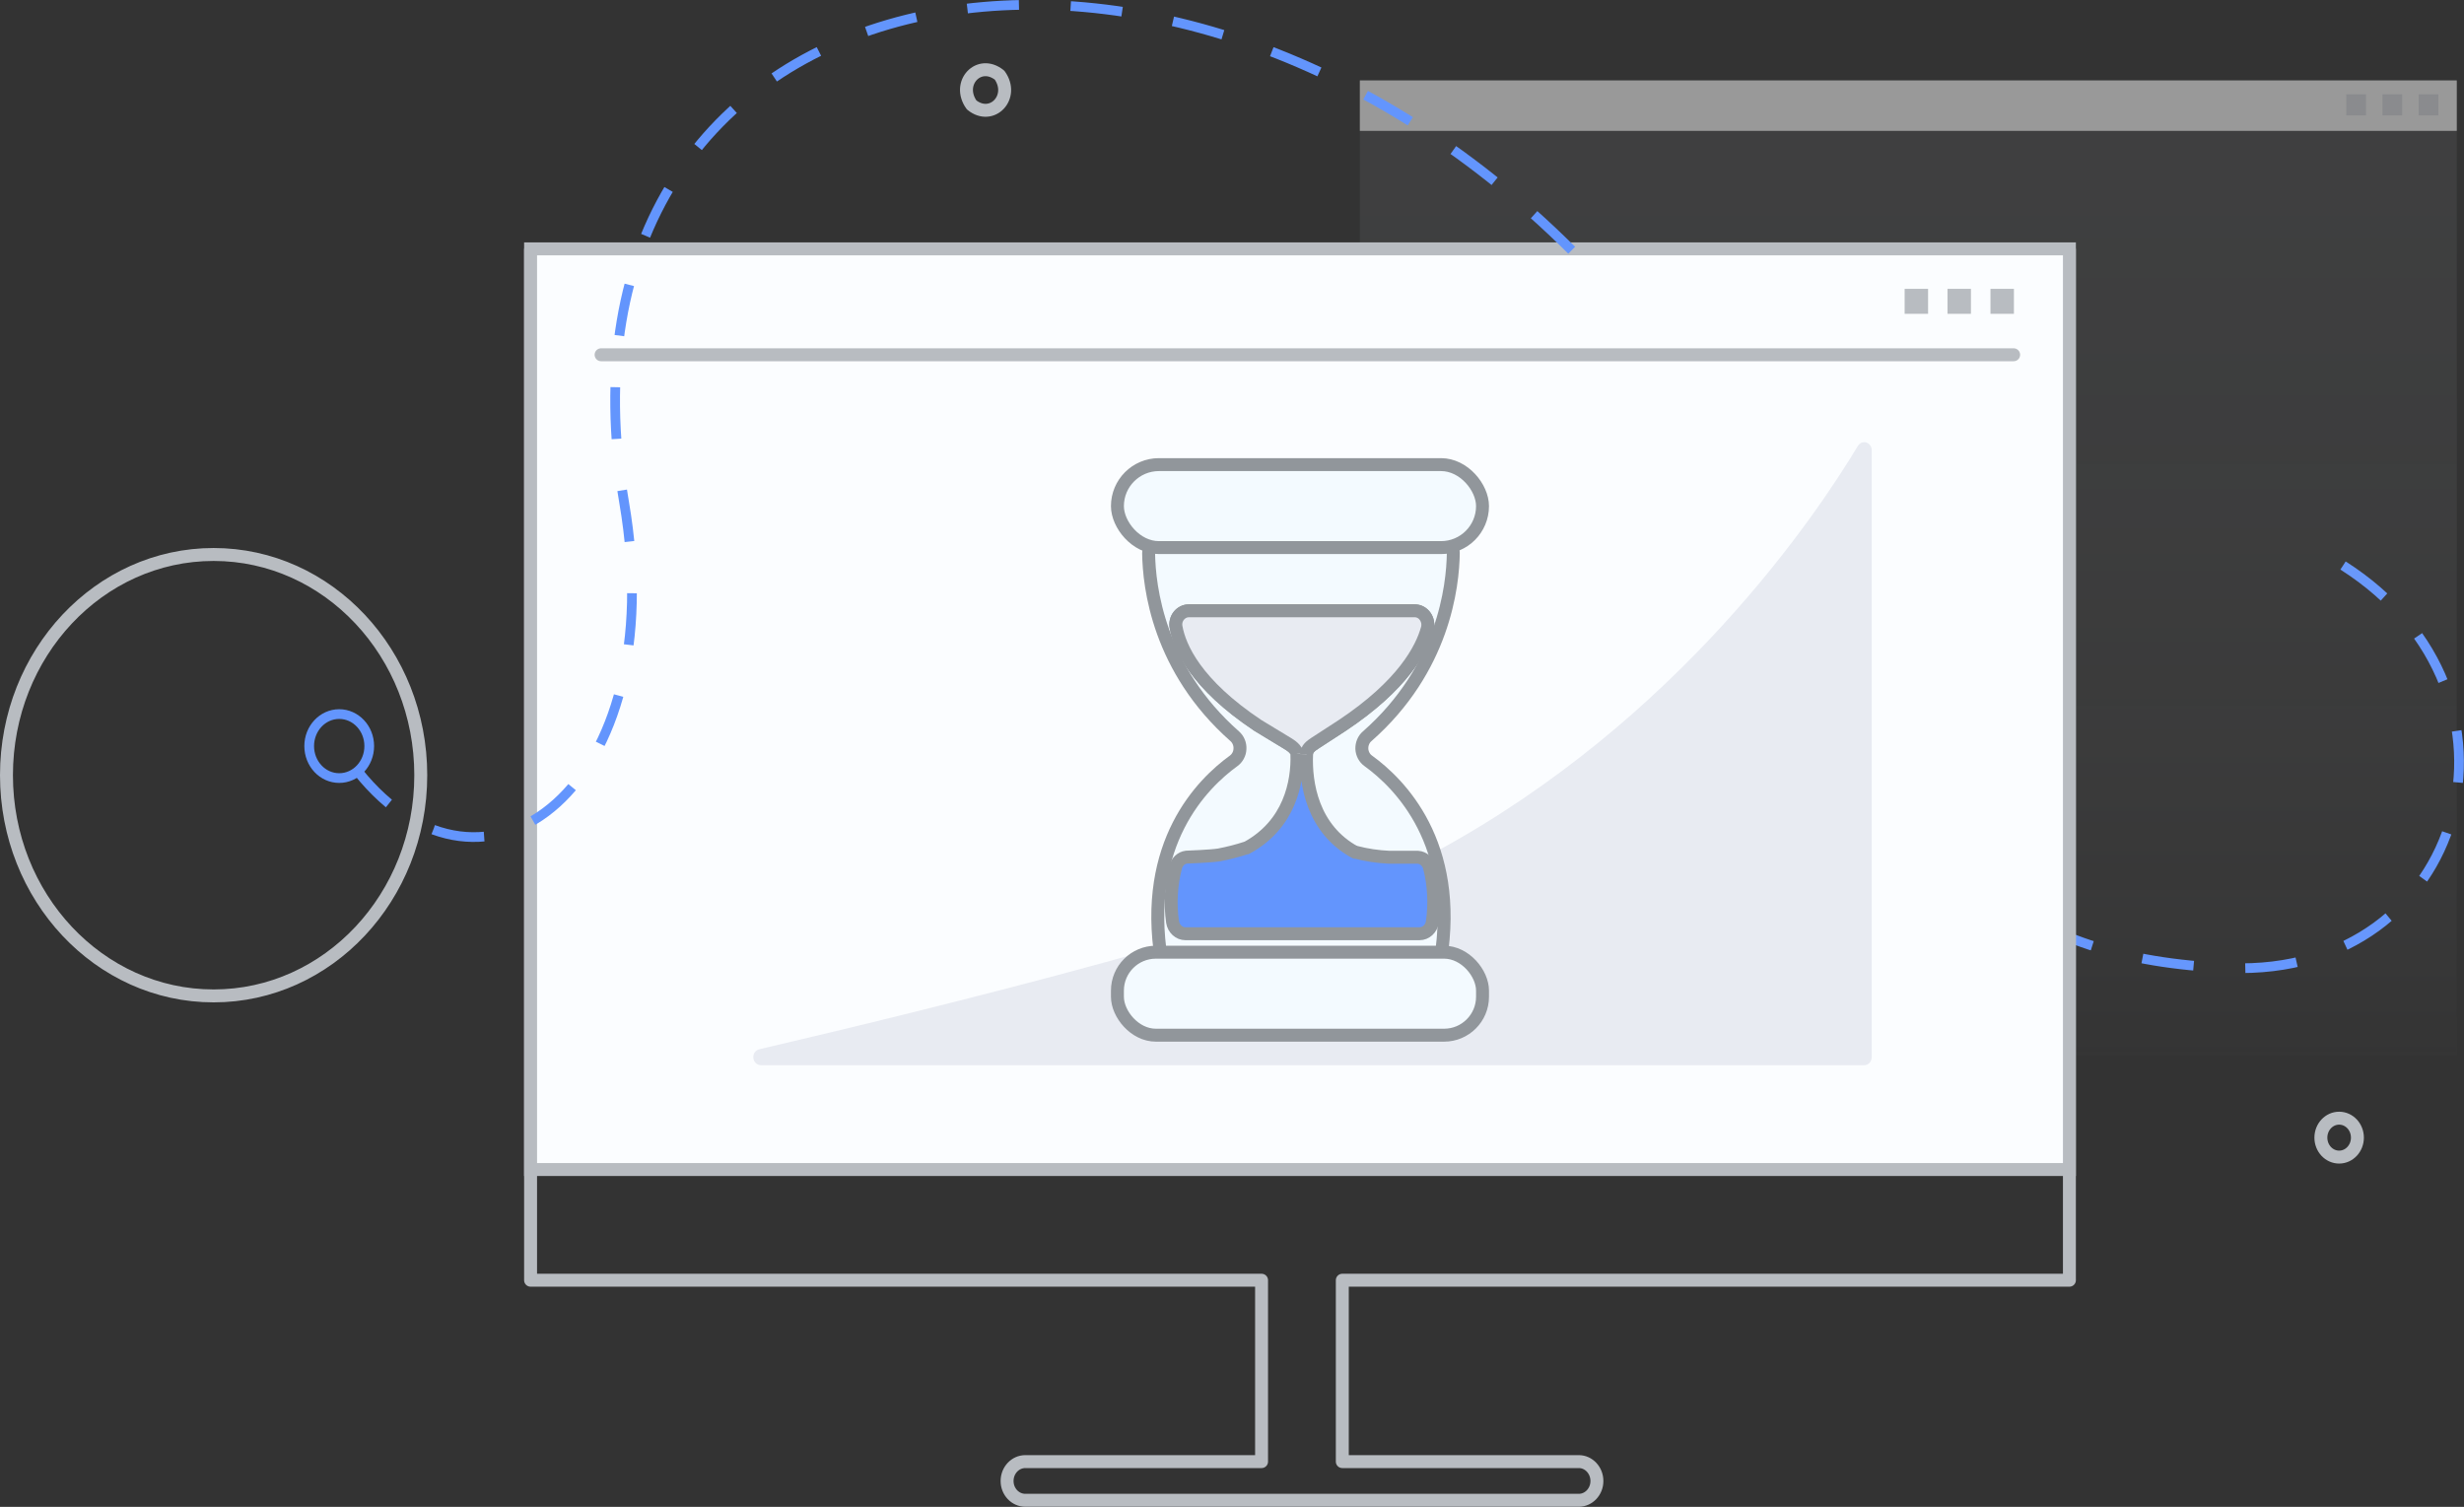 <svg width="190.449" height="116.468" viewBox="0 0 190.449 116.468" fill="none" xmlns="http://www.w3.org/2000/svg" xmlns:xlink="http://www.w3.org/1999/xlink">
	<rect x="0" y="0" width="190.449" height="116.468" fill="#333333" stroke="none"/>
	<desc>
			Created with Pixso.
	</desc>
	<defs>
		<linearGradient x1="147.499" y1="8.692" x2="147.499" y2="86.649" id="paint_linear_1349_28697_0" gradientUnits="userSpaceOnUse">
			<stop stop-color="#B8BDC6"/>
			<stop offset="0.11" stop-color="#BABFC8" stop-opacity="0.969"/>
			<stop offset="0.26" stop-color="#BFC4CC" stop-opacity="0.878"/>
			<stop offset="0.42" stop-color="#C8CCD3" stop-opacity="0.741"/>
			<stop offset="0.61" stop-color="#D4D7DE" stop-opacity="0.549"/>
			<stop offset="0.8" stop-color="#E3E5EB" stop-opacity="0.302"/>
			<stop offset="1" stop-color="#F5F6FA" stop-opacity="0"/>
		</linearGradient>
	</defs>
	<ellipse id="椭圆形" cx="16.511" cy="59.916" rx="16.011" ry="17.059" stroke="#B8BCC1" stroke-opacity="1" stroke-width="1" stroke-linejoin="round"/>
	<path id="路径" d="M181.1 43.71C196.75 53.67 190.69 75.48 172.38 74.82C138.29 73.58 147.98 42.28 123.23 23.13" stroke="#6395FD" stroke-opacity="1" stroke-width="0.75" stroke-dasharray="4 4"/>
	<g opacity="0.5">
		<g opacity="0.17">
			<rect id="矩形" x="105.107" y="6.216" width="84.783" height="75.319" fill="url(#paint_linear_1349_28697_0)" fill-opacity="1"/>
		</g>
		<rect id="矩形" x="105.107" y="6.216" width="84.783" height="3.899" fill="#FFFFFF" fill-opacity="1"/>
		<rect id="矩形" x="181.351" y="7.291" width="1.525" height="1.625" fill="#E1E4EA" fill-opacity="1"/>
		<rect id="矩形" x="184.147" y="7.291" width="1.525" height="1.625" fill="#E1E4EA" fill-opacity="1"/>
		<rect id="矩形" x="186.944" y="7.291" width="1.525" height="1.625" fill="#E1E4EA" fill-opacity="1"/>
	</g>
	<path id="路径" d="M159.95 19.3L41.01 19.3L41.01 98.95L97.51 98.95L97.51 112.97L79.25 112.97C78.47 112.97 77.84 113.64 77.84 114.47C77.84 115.29 78.47 115.96 79.25 115.96L122.03 115.96C122.8 115.96 123.43 115.29 123.43 114.47C123.43 113.64 122.8 112.97 122.03 112.97L103.75 112.97L103.75 98.95L159.95 98.95L159.95 19.3Z" stroke="#B8BCC1" stroke-opacity="1" stroke-width="1" stroke-linejoin="round"/>
	<rect id="矩形" x="41.01" y="19.235" width="118.941" height="71.16" fill="#FBFDFF" fill-opacity="1"/>
	<rect id="矩形" x="41.01" y="19.235" width="118.941" height="71.16" stroke="#B8BCC1" stroke-opacity="1" stroke-width="1"/>
	<path id="路径" d="M46.46 27.42L155.64 27.42" stroke="#B8BCC1" stroke-opacity="1" stroke-width="1" stroke-linejoin="round" stroke-linecap="round"/>
	<rect id="矩形" x="150.527" y="22.325" width="1.812" height="1.93" fill="#B8BCC1" fill-opacity="1"/>
	<rect id="矩形" x="147.215" y="22.325" width="1.812" height="1.93" fill="#B8BCC1" fill-opacity="1"/>
	<rect id="矩形" x="153.849" y="22.325" width="1.812" height="1.93" fill="#B8BCC1" fill-opacity="1"/>
	<path id="路径" d="M75.1 8.11L75.1 8.11C73.89 6.42 75.67 4.53 77.26 5.81C78.46 7.49 76.67 9.38 75.1 8.11Z" stroke="#B8BCC1" stroke-opacity="1" stroke-width="1" stroke-linejoin="round"/>
	<ellipse id="椭圆形" cx="180.799" cy="87.93" rx="1.412" ry="1.504" stroke="#B8BCC1" stroke-opacity="1" stroke-width="1" stroke-linejoin="round"/>
	<path id="路径" d="M121.48 19.34C89.07 -12.98 41.21 -2.38 48.24 38.83C52.02 60.91 37.39 71.82 27.66 59.63" stroke="#6395FD" stroke-opacity="1" stroke-width="0.75" stroke-dasharray="4 4"/>
	<ellipse id="椭圆形" cx="26.219" cy="57.665" rx="2.321" ry="2.473" stroke="#6395FD" stroke-opacity="1" stroke-width="0.75"/>
	<path id="路径" d="M144.67 34.77L144.67 81.71C144.67 81.87 144.61 82.03 144.5 82.15C144.39 82.27 144.25 82.33 144.09 82.33L58.8 82.33C58.51 82.33 58.26 82.09 58.23 81.78C58.19 81.46 58.39 81.17 58.68 81.1C70.87 78.26 100.36 71.1 110.98 65.83C129.76 55.66 140.36 39.86 143.61 34.45C143.75 34.23 144.01 34.13 144.25 34.2C144.49 34.28 144.66 34.51 144.67 34.77Z" fill="#E8EBF2" fill-opacity="1" fill-rule="evenodd"/>
	<path id="路径" d="M105.67 56.91C111.58 51.71 112.3 45.32 112.33 42.72C112.33 42.4 112.21 42.09 112 41.87C111.79 41.64 111.51 41.52 111.21 41.52L103.67 41.52L97.43 41.72L89.92 41.54C89.62 41.54 89.33 41.66 89.11 41.88C88.9 42.11 88.78 42.42 88.78 42.74C88.81 45.37 89.55 51.72 95.44 56.91C95.71 57.15 95.86 57.51 95.84 57.88C95.83 58.25 95.64 58.6 95.35 58.81C92.93 60.56 88.3 65.17 89.77 74.21C89.87 74.77 90.34 75.18 90.87 75.18L110.23 75.18C110.77 75.18 111.24 74.77 111.34 74.21C112.81 65.17 108.18 60.56 105.76 58.81C105.46 58.6 105.28 58.25 105.26 57.88C105.25 57.5 105.4 57.14 105.67 56.91L105.67 56.91Z" fill="#F3FAFF" fill-opacity="1" fill-rule="evenodd"/>
	<path id="路径" d="M112.33 42.72C112.33 42.4 112.21 42.09 112 41.87C111.79 41.64 111.51 41.52 111.21 41.52L103.67 41.52L97.43 41.72L89.92 41.54C89.62 41.54 89.33 41.66 89.11 41.88C88.9 42.11 88.78 42.42 88.78 42.74C88.81 45.37 89.55 51.72 95.44 56.91C95.71 57.15 95.86 57.51 95.84 57.88C95.83 58.25 95.64 58.6 95.35 58.81C92.93 60.56 88.3 65.17 89.77 74.21C89.87 74.77 90.34 75.18 90.87 75.18L110.23 75.18C110.77 75.18 111.24 74.77 111.34 74.21C112.81 65.17 108.18 60.56 105.76 58.81C105.46 58.6 105.28 58.25 105.26 57.88C105.25 57.5 105.4 57.14 105.67 56.91L105.67 56.91C111.58 51.71 112.3 45.32 112.33 42.72Z" stroke="#91969B" stroke-opacity="1" stroke-width="1"/>
	<rect id="矩形" x="86.369" y="73.597" rx="2.97" width="28.219" height="6.414" fill="#F3FAFF" fill-opacity="1"/>
	<rect id="矩形" x="86.369" y="73.597" rx="2.97" width="28.219" height="6.414" stroke="#91969B" stroke-opacity="1" stroke-width="1"/>
	<rect id="矩形" x="86.369" y="35.911" rx="3.207" width="28.219" height="6.414" fill="#F3FAFF" fill-opacity="1"/>
	<rect id="矩形" x="86.369" y="35.911" rx="3.207" width="28.219" height="6.414" stroke="#91969B" stroke-opacity="1" stroke-width="1"/>
	<path id="路径" d="M104.99 65.44C105.19 65.55 105.29 65.77 105.24 65.98C105.95 66.14 106.66 66.23 107.38 66.26L109.6 66.26C110.02 66.29 110.37 66.6 110.49 67.04C110.84 68.41 110.91 69.85 110.71 71.26C110.64 71.78 110.21 72.17 109.72 72.17L91.63 72.17C91.13 72.17 90.71 71.78 90.63 71.26C90.43 69.84 90.51 68.4 90.87 67.01C90.98 66.61 91.3 66.3 91.7 66.25C91.7 66.25 93.6 66.18 94.21 66.08C94.94 65.94 95.65 65.76 96.35 65.53L96.37 65.53C99.68 63.73 100.32 60.45 100.24 58.27C100.22 57.9 99.78 57.61 99.48 57.43L97.22 56.06C92.42 52.86 91.18 50.02 90.9 48.47C90.84 48.16 90.92 47.83 91.11 47.59C91.31 47.34 91.59 47.21 91.89 47.21L109.35 47.21C109.67 47.21 109.97 47.37 110.16 47.64C110.35 47.91 110.41 48.26 110.32 48.58C109.89 50.16 108.44 52.94 103.75 56.06L101.64 57.44C101.36 57.62 100.99 57.87 100.99 58.29C100.9 60.42 101.38 63.75 104.31 65.62C104.42 65.42 104.65 65.31 104.88 65.37L104.9 65.4L104.8 65.75L104.96 65.45L104.99 65.44Z" fill="#6395FD" fill-opacity="1" fill-rule="evenodd"/>
	<path id="路径" d="M104.75 65.88C101.43 64.08 100.89 60.52 100.99 58.29C100.99 57.87 101.36 57.62 101.64 57.44L103.75 56.06C108.44 52.94 109.89 50.16 110.32 48.58C110.41 48.26 110.35 47.91 110.16 47.64C109.97 47.37 109.67 47.21 109.35 47.21L91.89 47.21C91.59 47.21 91.31 47.34 91.11 47.59C90.92 47.83 90.84 48.16 90.9 48.47C91.18 50.02 92.42 52.86 97.22 56.06L99.48 57.43C99.78 57.61 100.22 57.9 100.24 58.27C100.32 60.45 99.68 63.73 96.37 65.53L96.35 65.53C95.65 65.76 94.94 65.94 94.21 66.08C93.6 66.18 91.7 66.25 91.7 66.25C91.3 66.3 90.98 66.61 90.87 67.01C90.51 68.4 90.43 69.84 90.63 71.26C90.71 71.78 91.13 72.17 91.63 72.17L109.72 72.17C110.21 72.17 110.64 71.78 110.71 71.26C110.91 69.85 110.84 68.41 110.49 67.04C110.37 66.6 110.02 66.29 109.6 66.26C109.6 66.26 108.51 66.26 107.38 66.26C106.5 66.22 105.61 66.09 104.75 65.86" stroke="#91969B" stroke-opacity="1" stroke-width="1" stroke-linecap="round"/>
	<path id="路径" d="M100.99 58.3C100.99 57.87 101.36 57.63 101.64 57.44L103.75 56.07C108.44 52.95 109.88 50.17 110.32 48.59C110.41 48.27 110.35 47.92 110.16 47.65C109.97 47.37 109.67 47.21 109.35 47.21L91.89 47.21C91.59 47.21 91.31 47.35 91.11 47.6C90.92 47.84 90.84 48.16 90.9 48.47C91.18 50.03 92.42 52.87 97.22 56.07L99.48 57.44C99.78 57.62 100.22 57.91 100.24 58.27L100.99 58.3Z" fill="#E8EBF2" fill-opacity="1" fill-rule="evenodd"/>
	<path id="路径" d="M100.99 58.3C100.99 57.87 101.36 57.63 101.64 57.44L103.75 56.07C108.44 52.95 109.88 50.17 110.32 48.59C110.41 48.27 110.35 47.92 110.16 47.65C109.97 47.37 109.67 47.21 109.35 47.21L91.89 47.21C91.59 47.21 91.31 47.35 91.11 47.6C90.92 47.84 90.84 48.16 90.9 48.47C91.18 50.03 92.42 52.87 97.22 56.07L99.48 57.44C99.78 57.62 100.22 57.91 100.24 58.27" stroke="#91969B" stroke-opacity="1" stroke-width="1"/>
</svg>

